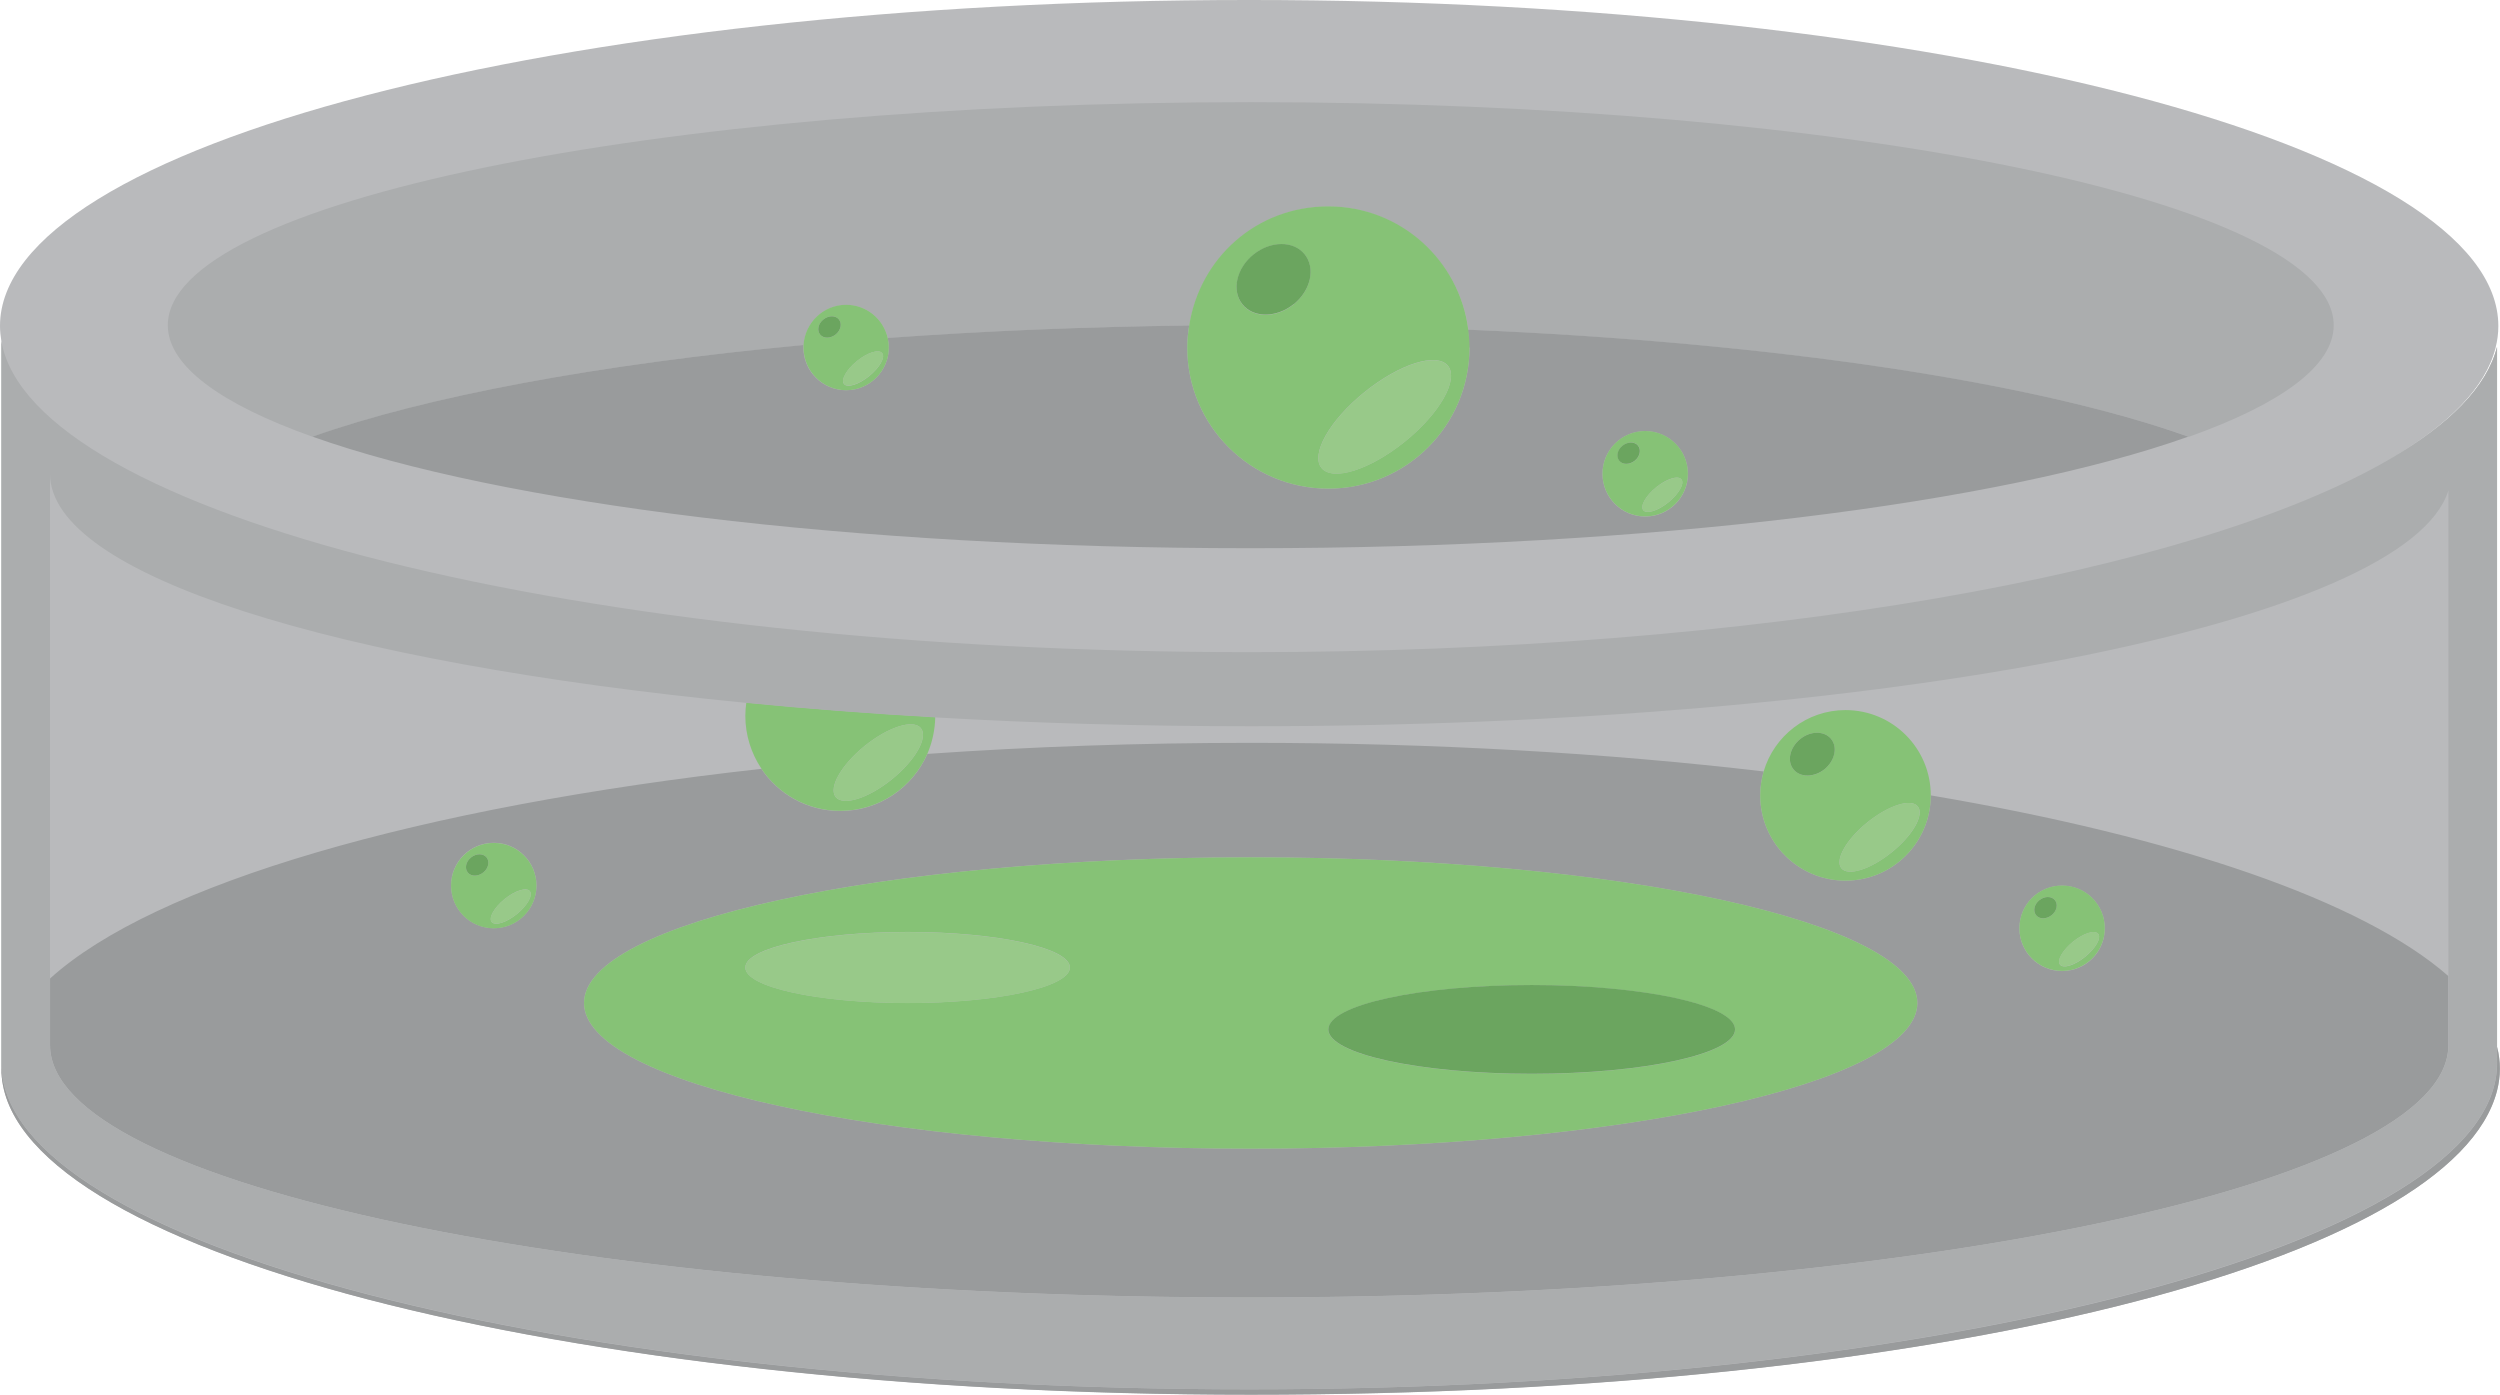 <?xml version="1.0" encoding="UTF-8"?>
<svg id="Layer_2" data-name="Layer 2" xmlns="http://www.w3.org/2000/svg" viewBox="0 0 180.86 100.9">
  <defs>
    <style>
      .cls-1 {
        fill: #6ba55f;
      }

      .cls-1, .cls-2, .cls-3, .cls-4, .cls-5, .cls-6 {
        stroke-width: 0px;
      }

      .cls-2 {
        fill: #abadae;
      }

      .cls-3 {
        fill: #999b9c;
      }

      .cls-4 {
        fill: #b9babc;
      }

      .cls-5 {
        fill: #86c276;
      }

      .cls-6 {
        fill: #98c989;
      }
    </style>
  </defs>
  <g id="Capa_1" data-name="Capa 1">
    <g>
      <path class="cls-4" d="M180.65,75.75V25.1c-.73,2.89-3.46,5.64-7.83,8.16,4.31-2.5,7-5.23,7.72-8.1.13-.52.2-1.04.2-1.57h0c0-13.03-40.46-23.59-90.38-23.59S0,10.56,0,23.58h0c0,.37.04.74.1,1.11v52.24H.1c0,.06,0,.13,0,.19,0,.06,0,.13,0,.19H.1c0,13.03,40.46,23.58,90.38,23.58s87.07-9.72,90.17-22.01c.13-.52.2-1.04.2-1.57h0c0-.53-.07-1.06-.2-1.58Z"/>
      <path class="cls-3" d="M180.65,76.93c0,13.02-40.42,23.58-90.27,23.58S.51,90.06.11,77.13c0,.06,0,.13,0,.19H.1c0,13.03,40.46,23.58,90.38,23.58s87.07-9.72,90.17-22.01c.13-.52.2-1.04.2-1.57h0c0-.53-.07-1.06-.2-1.58v1.19h0Z"/>
      <path class="cls-3" d="M139.68,57.54c0,3.41-2.76,6.17-6.17,6.17s-6.17-2.76-6.17-6.17c0-.6.09-1.18.25-1.73-11.32-1.33-23.88-2.07-37.11-2.07-8.09,0-15.93.28-23.39.8-1.06,2.43-3.48,4.13-6.3,4.13-2.38,0-4.48-1.21-5.71-3.05-24.8,2.76-43.91,8.32-51.46,15.17v4.83h0c0,10.08,38.84,18.25,86.75,18.25s86.75-8.17,86.75-18.25h0v-5.01c-6.18-5.43-19.64-10.05-37.45-13.07h0ZM35.72,67.15c-1.7,0-3.09-1.38-3.09-3.09s1.38-3.09,3.09-3.09,3.09,1.38,3.09,3.09-1.38,3.09-3.09,3.09ZM90.48,83.1c-26.64,0-48.23-4.72-48.23-10.54s21.59-10.54,48.23-10.54,48.23,4.72,48.23,10.54-21.59,10.54-48.23,10.54ZM149.18,64.07c1.7,0,3.09,1.38,3.09,3.09s-1.38,3.09-3.09,3.09-3.09-1.38-3.09-3.09,1.38-3.09,3.09-3.09Z"/>
      <path class="cls-5" d="M90.48,62.02c-26.64,0-48.23,4.72-48.23,10.54s21.59,10.54,48.23,10.54,48.23-4.72,48.23-10.54-21.59-10.54-48.23-10.54ZM65.66,72.56c-6.48,0-11.74-1.15-11.74-2.57s5.26-2.57,11.74-2.57,11.74,1.15,11.74,2.57-5.26,2.57-11.74,2.57ZM110.81,77.69c-8.12,0-14.71-1.44-14.71-3.21s6.59-3.21,14.71-3.21,14.71,1.44,14.71,3.21-6.58,3.21-14.71,3.21Z"/>
      <ellipse class="cls-6" cx="65.66" cy="70" rx="11.74" ry="2.57"/>
      <path class="cls-1" d="M110.81,71.26c-8.12,0-14.71,1.44-14.71,3.21s6.59,3.21,14.71,3.21,14.71-1.44,14.71-3.21-6.58-3.21-14.71-3.21Z"/>
      <path class="cls-5" d="M133.51,63.71c3.41,0,6.17-2.76,6.17-6.17h0c0-3.41-2.76-6.17-6.17-6.17-2.81,0-5.17,1.88-5.92,4.44-.16.55-.25,1.13-.25,1.73,0,3.41,2.76,6.17,6.17,6.17ZM135.1,59.49c1.53-1.23,3.16-1.75,3.64-1.15.49.6-.36,2.09-1.89,3.32-1.53,1.23-3.16,1.75-3.64,1.15-.48-.6.36-2.09,1.89-3.32ZM130.23,53.47c.75-.61,1.75-.61,2.24-.01.48.6.27,1.58-.48,2.19-.75.61-1.75.61-2.24.01-.49-.6-.27-1.58.48-2.19Z"/>
      <path class="cls-1" d="M131.99,55.65c.75-.61.97-1.59.48-2.19-.49-.6-1.49-.6-2.24.01-.75.61-.97,1.59-.48,2.19.48.6,1.49.59,2.24-.01Z"/>
      <path class="cls-6" d="M136.85,61.66c1.53-1.23,2.37-2.72,1.89-3.32-.48-.6-2.12-.09-3.64,1.15-1.53,1.23-2.37,2.72-1.89,3.32.49.6,2.12.09,3.64-1.15Z"/>
      <path class="cls-5" d="M55.08,55.61c1.23,1.84,3.33,3.05,5.71,3.05,2.82,0,5.24-1.7,6.3-4.13.35-.81.55-1.71.57-2.65-4.73-.27-9.29-.62-13.67-1.05-.04.31-.07.63-.07.95,0,1.41.43,2.73,1.16,3.82ZM62.56,53.96c1.7-1.37,3.52-1.95,4.06-1.28.54.67-.4,2.32-2.1,3.7-1.7,1.37-3.52,1.95-4.06,1.28s.4-2.32,2.1-3.7Z"/>
      <path class="cls-6" d="M64.52,56.38c1.7-1.37,2.64-3.03,2.1-3.7-.54-.67-2.36-.1-4.06,1.28-1.7,1.37-2.64,3.03-2.1,3.7s2.36.1,4.06-1.28Z"/>
      <path class="cls-2" d="M.1,24.69v52.24H.1c0,.06,0,.13,0,.19.4,12.94,40.66,23.39,90.27,23.39s90.27-10.56,90.27-23.58h0V25.1c-.73,2.89-3.46,5.64-7.83,8.16-14.15,8.2-45.74,13.92-82.45,13.92C41.89,47.17,2.32,37.2.1,24.69ZM177.13,35.49v40.12h0c0,10.08-38.84,18.25-86.75,18.25S3.63,85.69,3.62,75.61h0v-41.33c0,7.34,20.63,13.67,50.37,16.57,4.37.43,8.94.78,13.67,1.05,7.27.42,14.92.64,22.81.64,46.02,0,83.67-7.52,86.65-17.04Z"/>
      <path class="cls-2" d="M22.63,31.6c8.16-2.9,20.58-5.24,35.51-6.63.09-1.62,1.43-2.91,3.08-2.91,1.47,0,2.69,1.03,3.01,2.4,6.88-.5,14.2-.82,21.81-.9.77-4.88,4.98-8.62,10.07-8.62s9.48,3.89,10.12,8.92c22.26.94,41.09,3.82,52.12,7.74,6.66-2.37,10.48-5.13,10.48-8.07h0c0-8.92-35.07-16.14-78.34-16.14S12.14,14.61,12.14,23.53h0c0,2.94,3.82,5.7,10.48,8.07Z"/>
      <path class="cls-3" d="M106.31,25.14c0,5.64-4.57,10.21-10.21,10.21s-10.21-4.57-10.21-10.21c0-.54.05-1.07.14-1.59-7.61.09-14.93.4-21.81.9.05.22.08.45.08.69,0,1.7-1.38,3.09-3.09,3.09s-3.09-1.38-3.09-3.09c0-.06,0-.12,0-.18-14.93,1.4-27.35,3.73-35.51,6.63,13.54,4.82,38.86,8.07,67.85,8.07s54.31-3.25,67.85-8.07c-11.03-3.93-29.86-6.81-52.12-7.74.05.42.09.85.09,1.29ZM119.02,31.19c1.7,0,3.09,1.38,3.09,3.09s-1.38,3.09-3.09,3.09-3.09-1.38-3.09-3.09,1.38-3.09,3.09-3.09Z"/>
      <path class="cls-5" d="M96.1,35.35c5.64,0,10.21-4.57,10.21-10.21,0-.44-.04-.87-.09-1.29-.64-5.03-4.92-8.92-10.12-8.92s-9.31,3.74-10.07,8.62c-.08.52-.14,1.05-.14,1.59,0,5.64,4.57,10.21,10.21,10.21ZM98.72,28.36c2.53-2.04,5.22-2.89,6.03-1.9.8.99-.59,3.45-3.12,5.49-2.53,2.04-5.22,2.89-6.03,1.9-.8-.99.59-3.45,3.12-5.49ZM90.68,18.42c1.24-1,2.9-1.01,3.7-.02.8.99.45,2.61-.79,3.62-1.24,1-2.9,1.01-3.7.02-.8-.99-.45-2.61.79-3.61Z"/>
      <path class="cls-1" d="M93.59,22.01c1.24-1,1.6-2.62.79-3.62-.8-.99-2.46-.98-3.7.02-1.24,1-1.6,2.62-.79,3.61.8.99,2.46.98,3.7-.02Z"/>
      <path class="cls-6" d="M101.63,31.96c2.53-2.04,3.92-4.5,3.12-5.49-.8-.99-3.5-.14-6.03,1.9-2.53,2.04-3.92,4.5-3.12,5.49.8.99,3.5.14,6.03-1.9Z"/>
      <path class="cls-5" d="M61.21,28.23c1.7,0,3.09-1.38,3.09-3.09,0-.24-.03-.47-.08-.69-.31-1.37-1.54-2.4-3.01-2.4-1.64,0-2.98,1.29-3.08,2.91,0,.06,0,.12,0,.18,0,1.7,1.38,3.09,3.09,3.09ZM62,26.12c.76-.62,1.58-.87,1.82-.57.24.3-.18,1.04-.94,1.66-.76.62-1.58.87-1.82.57-.24-.3.18-1.04.94-1.66ZM59.57,23.11c.37-.3.88-.31,1.12,0s.14.79-.24,1.09-.88.31-1.12,0c-.24-.3-.14-.79.24-1.09Z"/>
      <path class="cls-1" d="M60.45,24.2c.38-.3.48-.79.24-1.09s-.74-.3-1.12,0c-.38.3-.48.79-.24,1.09.24.3.74.3,1.12,0Z"/>
      <path class="cls-6" d="M62.88,27.2c.76-.62,1.19-1.36.94-1.66-.24-.3-1.06-.04-1.82.57-.76.62-1.19,1.36-.94,1.66.24.3,1.06.04,1.82-.57Z"/>
      <path class="cls-5" d="M35.72,60.98c-1.7,0-3.09,1.38-3.09,3.09s1.38,3.09,3.09,3.09,3.09-1.38,3.09-3.09-1.38-3.09-3.09-3.09ZM34.96,63.12c-.38.3-.88.31-1.12,0-.24-.3-.14-.79.24-1.09.37-.3.88-.31,1.12,0,.24.3.14.79-.24,1.09ZM38.33,64.47c.24.3-.18,1.04-.94,1.66-.76.62-1.58.87-1.82.57-.24-.3.18-1.04.94-1.66.76-.62,1.58-.87,1.82-.57Z"/>
      <path class="cls-1" d="M34.08,62.03c-.38.3-.48.79-.24,1.09.24.3.74.3,1.12,0,.38-.3.48-.79.24-1.09-.24-.3-.74-.3-1.12,0Z"/>
      <path class="cls-6" d="M35.57,66.7c.24.3,1.06.04,1.82-.57.76-.62,1.19-1.36.94-1.66-.24-.3-1.06-.04-1.82.57-.76.62-1.19,1.36-.94,1.66Z"/>
      <path class="cls-5" d="M119.02,37.36c1.7,0,3.09-1.38,3.09-3.09s-1.38-3.09-3.09-3.09-3.09,1.38-3.09,3.09,1.38,3.09,3.09,3.09ZM119.82,35.25c.76-.62,1.58-.87,1.82-.57.24.3-.18,1.04-.94,1.66-.76.62-1.58.87-1.82.57-.24-.3.18-1.04.94-1.66ZM117.39,32.24c.38-.3.88-.31,1.12,0,.24.3.14.79-.24,1.09-.37.3-.88.31-1.12,0-.24-.3-.14-.79.24-1.09Z"/>
      <path class="cls-1" d="M118.26,33.33c.38-.3.48-.79.24-1.09-.24-.3-.74-.3-1.12,0-.38.3-.48.79-.24,1.09.24.3.74.3,1.12,0Z"/>
      <path class="cls-6" d="M120.7,36.34c.76-.62,1.19-1.36.94-1.66-.24-.3-1.06-.04-1.82.57-.76.62-1.19,1.36-.94,1.66.24.3,1.06.04,1.82-.57Z"/>
      <path class="cls-5" d="M149.18,70.24c1.7,0,3.09-1.38,3.09-3.09s-1.38-3.09-3.09-3.09-3.09,1.38-3.09,3.09,1.38,3.09,3.09,3.09ZM149.97,68.13c.76-.62,1.58-.87,1.82-.57.24.3-.18,1.04-.94,1.66-.76.62-1.58.87-1.82.57-.24-.3.18-1.04.94-1.66ZM147.54,65.12c.38-.3.88-.31,1.12,0,.24.3.13.79-.24,1.09-.37.3-.88.31-1.12,0-.24-.3-.14-.79.24-1.09Z"/>
      <path class="cls-1" d="M148.42,66.21c.38-.3.48-.79.24-1.09-.24-.3-.74-.3-1.12,0-.38.3-.48.79-.24,1.09.24.3.74.3,1.12,0Z"/>
      <path class="cls-6" d="M150.85,69.21c.76-.62,1.19-1.36.94-1.66-.24-.3-1.06-.04-1.82.57-.76.62-1.19,1.36-.94,1.66.24.3,1.06.04,1.82-.57Z"/>
    </g>
  </g>
</svg>